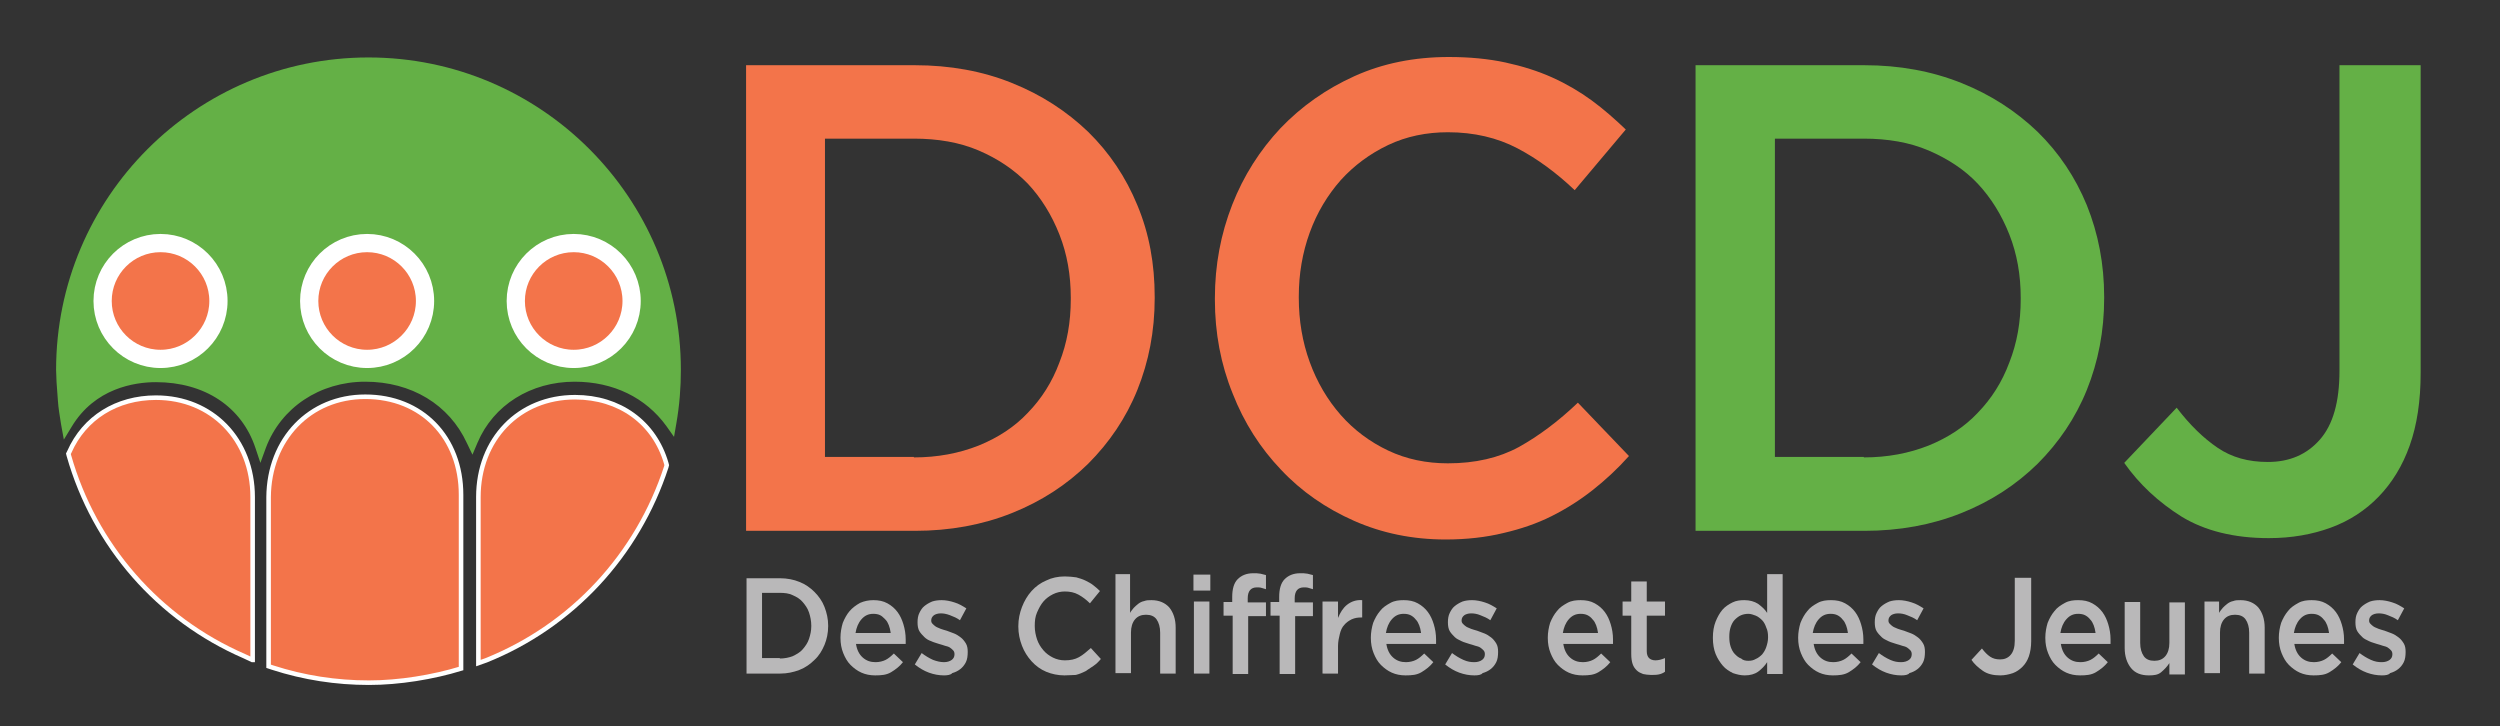 <?xml version="1.0" encoding="utf-8"?>
<!-- Generator: Adobe Illustrator 22.1.0, SVG Export Plug-In . SVG Version: 6.00 Build 0)  -->
<svg version="1.1" id="Layer_1" xmlns="http://www.w3.org/2000/svg" xmlns:xlink="http://www.w3.org/1999/xlink" x="0px" y="0px"
	 viewBox="0 0 548.2 159.2" style="enable-background:new 0 0 548.2 159.2;" xml:space="preserve">
<rect x="0" y="0" width="548.2" height="159.2" fill="#333333" stroke="none"/>
<style type="text/css">
	.st0{fill:#64B046;}
	.st1{fill:#F3744A;stroke:#FFFFFF;stroke-miterlimit:10;}
	.st2{fill:#F3744A;}
	.st3{fill:#F3744A;stroke:#FFFFFF;stroke-width:4;stroke-miterlimit:10;}
	.st4{fill:#B9B8B9;}
</style>
<path class="st0" d="M57.1,101.5L56,98.2c-3-9-11.1-14.4-21.8-14.4c-4.7,0-13.4,1.3-18.5,9.8l-1.7,2.8l-0.6-3.3
	c-0.3-1.9-0.6-3.6-0.7-5.2l-0.3-4.1c0-0.9-0.1-1.8-0.1-2.7c0-37.8,30.7-68.5,68.5-68.5s68.5,30.7,68.5,68.5c0,3.9-0.3,7.8-1,11.8
	l-0.5,2.9l-1.7-2.4c-4.5-6.2-11.6-9.7-20.1-9.7c-9.6,0-17.8,5.1-21.3,13.4l-1.1,2.6l-1.2-2.5c-3.9-8.5-12.2-13.5-22.3-13.5
	c-10,0-18.5,5.7-21.8,14.5L57.1,101.5z"/>
<path class="st0" d="M34.3,81.3c10.6,0,19,4.9,23,13.3c4.3-8.2,12.9-13.3,22.9-13.3c10.2,0,18.8,4.7,23.4,12.7
	c4.4-7.9,12.8-12.7,22.5-12.7c8.2,0,15.4,3,20.3,8.5c0.4-2.9,0.6-5.8,0.6-8.6c0-36.4-29.6-66-66-66s-66,29.6-66,66
	c0,0.8,0,1.7,0.1,2.5l0.3,4c0.1,0.6,0.1,1.3,0.2,2C19.8,84.3,26.5,81.3,34.3,81.3z"/>
<path class="st0" d="M125.6,79.6c-7,0-12.6-5.7-12.6-12.6c0-7,5.7-12.6,12.6-12.6S138.2,60,138.2,67
	C138.2,73.9,132.6,79.6,125.6,79.6z"/>
<path class="st0" d="M80.5,79.6c-7,0-12.6-5.7-12.6-12.6c0-7,5.7-12.6,12.6-12.6c7,0,12.6,5.7,12.6,12.6
	C93.2,73.9,87.5,79.6,80.5,79.6z"/>
<path class="st0" d="M80.5,56.8c-5.6,0-10.2,4.6-10.2,10.2s4.6,10.2,10.2,10.2c5.6,0,10.2-4.6,10.2-10.2S86.2,56.8,80.5,56.8z"/>
<path class="st0" d="M35.5,79.6c-7,0-12.6-5.7-12.6-12.6c0-7,5.7-12.6,12.6-12.6c7,0,12.6,5.7,12.6,12.6
	C48.2,73.9,42.5,79.6,35.5,79.6z"/>
<path class="st1" d="M55.3,144.7l-1.7-0.8c-18.9-8.2-32.9-24.3-38.5-44L15,99.5l0.2-0.4c3.3-7.5,10.4-11.9,19-11.9
	c12.3,0,21.2,9.2,21.2,21.8V144.7z"/>
<path class="st2" d="M17.6,99.7c5.3,18.2,18.1,33.2,35.3,41.2v-32c0-11.4-7.7-19.3-18.7-19.3C26.6,89.6,20.6,93.3,17.6,99.7z"/>
<path class="st1" d="M80.9,149.7c-7.2,0-14.3-1.1-21.1-3.3l-0.9-0.3v-37.1C59,96.3,67.9,87,80.1,87c12.4,0,21,8.9,21,21.5v35.9
	l0,2.2C94.9,148.5,87.5,149.7,80.9,149.7z"/>
<path class="st2" d="M61.5,144.3c12,3.7,25.1,3.9,37.3,0.5v-36.2c0-11.2-7.6-19.1-18.6-19.1c-11,0-18.7,8-18.7,19.4V144.3z"/>
<path class="st1" d="M104.9,145.4V109c0-12.7,8.9-21.9,21.2-21.9c9.7,0,17.4,5.5,20,14.5l0.1,0.4l-0.1,0.4
	c-6.3,19.3-20.6,34.8-39.5,42.4L104.9,145.4z"/>
<path class="st2" d="M126.1,89.6c-11,0-18.7,8-18.7,19.4v32.7c17.2-7.5,30.3-21.9,36.2-39.8C141.2,94.2,134.6,89.6,126.1,89.6z"/>
<circle class="st3" cx="80.5" cy="66" r="12.7"/>
<circle class="st3" cx="35.2" cy="66" r="12.7"/>
<circle class="st3" cx="125.8" cy="66" r="12.7"/>
<g>
	<path class="st2" d="M163.6,14.3h37c7.7,0,14.9,1.3,21.3,3.9c6.5,2.6,12,6.2,16.7,10.7c4.7,4.6,8.3,10,10.8,16.1
		c2.6,6.2,3.8,12.9,3.8,20.1v0.3c0,7.2-1.3,13.9-3.8,20.1c-2.5,6.2-6.2,11.6-10.8,16.2c-4.7,4.6-10.2,8.2-16.7,10.8
		c-6.5,2.6-13.6,3.9-21.3,3.9h-37V14.3z M200.4,100.3c5.2,0,9.9-0.9,14.2-2.6c4.2-1.7,7.9-4.1,10.8-7.2c3-3.1,5.3-6.7,6.9-11
		c1.7-4.3,2.5-8.9,2.5-13.9v-0.3c0-5-0.8-9.6-2.5-13.9c-1.7-4.3-4-8-6.9-11.1c-3-3.1-6.6-5.5-10.8-7.3c-4.2-1.8-9-2.6-14.2-2.6
		h-19.5v69.8H200.4z"/>
	<path class="st2" d="M317,118.3c-7.3,0-14-1.4-20.1-4.1c-6.1-2.7-11.5-6.4-16-11.2c-4.5-4.7-8.1-10.3-10.6-16.7
		c-2.6-6.4-3.9-13.3-3.9-20.6v-0.3c0-7.3,1.3-14.1,3.8-20.5c2.5-6.4,6.1-12,10.6-16.8c4.6-4.8,10-8.6,16.2-11.4s13.1-4.2,20.7-4.2
		c4.5,0,8.7,0.4,12.4,1.2c3.7,0.8,7.2,1.9,10.3,3.3c3.1,1.4,6,3.1,8.6,5c2.6,1.9,5.1,4.1,7.5,6.4l-11.2,13.3
		c-4-3.8-8.2-6.9-12.6-9.2c-4.4-2.3-9.5-3.5-15.2-3.5c-4.7,0-9.1,0.9-13.1,2.8c-4,1.9-7.5,4.5-10.4,7.7c-2.9,3.3-5.2,7.1-6.8,11.5
		c-1.6,4.4-2.4,9.1-2.4,14v0.3c0,5,0.8,9.7,2.4,14.1c1.6,4.4,3.9,8.3,6.8,11.6c2.9,3.3,6.4,5.9,10.4,7.8c4,1.9,8.4,2.8,13.1,2.8
		c6,0,11.2-1.2,15.6-3.6c4.3-2.4,8.6-5.6,12.9-9.7l11.2,11.7c-2.5,2.8-5.2,5.3-8,7.5c-2.8,2.2-5.8,4.1-9,5.7
		c-3.2,1.6-6.7,2.8-10.6,3.7C325.9,117.8,321.6,118.3,317,118.3z"/>
	<path class="st0" d="M371.8,14.3h37c7.7,0,14.8,1.3,21.3,3.9c6.5,2.6,12,6.2,16.7,10.7c4.7,4.6,8.3,10,10.8,16.1
		c2.5,6.2,3.8,12.9,3.8,20.1v0.3c0,7.2-1.3,13.9-3.8,20.1c-2.5,6.2-6.2,11.6-10.8,16.2c-4.7,4.6-10.2,8.2-16.7,10.8
		c-6.5,2.6-13.6,3.9-21.3,3.9h-37V14.3z M408.7,100.3c5.2,0,9.9-0.9,14.2-2.6c4.2-1.7,7.9-4.1,10.8-7.2c3-3.1,5.3-6.7,6.9-11
		c1.7-4.3,2.5-8.9,2.5-13.9v-0.3c0-5-0.8-9.6-2.5-13.9c-1.7-4.3-4-8-6.9-11.1s-6.6-5.5-10.8-7.3c-4.2-1.8-9-2.6-14.2-2.6h-19.5v69.8
		H408.7z"/>
	<path class="st0" d="M497.5,118c-7.6,0-14-1.6-19.1-4.7c-5.1-3.2-9.3-7.1-12.6-11.8l11.5-12.1c2.9,3.8,5.9,6.7,9,8.8
		c3.1,2.1,6.7,3.1,11,3.1c4.7,0,8.5-1.6,11.4-4.9c2.9-3.3,4.3-8.3,4.3-15.1v-67h17.8v67.5c0,6.1-0.8,11.4-2.4,15.9
		c-1.6,4.5-3.9,8.2-6.8,11.2c-2.9,3-6.4,5.3-10.5,6.8C507,117.2,502.5,118,497.5,118z"/>
</g>
<g>
	<path class="st4" d="M163.7,126.8h7.4c1.5,0,3,0.3,4.2,0.8c1.3,0.5,2.4,1.3,3.3,2.2c0.9,0.9,1.7,2,2.2,3.3c0.5,1.3,0.8,2.6,0.8,4.1
		v0.1c0,1.5-0.3,2.9-0.8,4.1s-1.2,2.4-2.2,3.3c-0.9,0.9-2,1.7-3.3,2.2s-2.7,0.8-4.2,0.8h-7.4V126.8z M171,144.4c1,0,2-0.2,2.8-0.5
		c0.8-0.4,1.6-0.8,2.2-1.5s1.1-1.4,1.4-2.3c0.3-0.9,0.5-1.8,0.5-2.8v-0.1c0-1-0.2-2-0.5-2.9c-0.3-0.9-0.8-1.6-1.4-2.3
		s-1.3-1.1-2.2-1.5c-0.8-0.4-1.8-0.5-2.8-0.5h-3.9v14.3H171z"/>
	<path class="st4" d="M191.9,148.1c-1.1,0-2.1-0.2-3-0.6c-0.9-0.4-1.7-1-2.4-1.7c-0.7-0.7-1.2-1.6-1.6-2.6c-0.4-1-0.6-2.1-0.6-3.3
		v-0.1c0-1.1,0.2-2.2,0.5-3.2c0.4-1,0.9-1.9,1.5-2.6s1.4-1.3,2.3-1.8c0.9-0.4,1.9-0.6,2.9-0.6c1.2,0,2.2,0.2,3.1,0.7
		c0.9,0.5,1.6,1.1,2.2,1.9c0.6,0.8,1,1.7,1.3,2.7c0.3,1,0.5,2.1,0.5,3.3c0,0.2,0,0.3,0,0.5c0,0.2,0,0.3,0,0.5h-10.9
		c0.2,1.3,0.7,2.3,1.5,3c0.8,0.7,1.7,1,2.8,1c0.8,0,1.6-0.2,2.2-0.5s1.2-0.8,1.8-1.4l2,1.9c-0.7,0.9-1.6,1.6-2.6,2.2
		S193.3,148.1,191.9,148.1z M195.3,138.7c-0.1-0.6-0.2-1.1-0.4-1.6c-0.2-0.5-0.4-0.9-0.8-1.3s-0.7-0.7-1.1-0.9
		c-0.4-0.2-0.9-0.3-1.5-0.3c-1.1,0-1.9,0.4-2.6,1.2c-0.7,0.8-1.1,1.8-1.3,3H195.3z"/>
	<path class="st4" d="M207,148.1c-1.1,0-2.2-0.2-3.3-0.6c-1.1-0.4-2.1-1-3.1-1.8l1.5-2.5c0.8,0.6,1.6,1.1,2.5,1.5
		c0.8,0.3,1.6,0.5,2.4,0.5c0.7,0,1.3-0.2,1.7-0.5c0.4-0.3,0.6-0.7,0.6-1.2v-0.1c0-0.3-0.1-0.6-0.3-0.8s-0.4-0.4-0.7-0.6
		c-0.3-0.2-0.7-0.3-1.1-0.4s-0.8-0.3-1.3-0.4c-0.5-0.2-1.1-0.3-1.7-0.6c-0.6-0.2-1.1-0.5-1.5-0.9s-0.8-0.8-1.1-1.3s-0.4-1.2-0.4-1.9
		v-0.1c0-0.7,0.1-1.4,0.4-2c0.3-0.6,0.6-1.1,1.1-1.5s1-0.7,1.7-1c0.6-0.2,1.3-0.3,2.1-0.3c0.9,0,1.9,0.2,2.8,0.5
		c1,0.3,1.8,0.8,2.6,1.3l-1.4,2.6c-0.7-0.5-1.4-0.8-2.2-1.1s-1.4-0.4-2-0.4c-0.7,0-1.2,0.2-1.5,0.4c-0.4,0.3-0.6,0.7-0.6,1.1v0.1
		c0,0.3,0.1,0.5,0.3,0.7c0.2,0.2,0.4,0.4,0.7,0.6c0.3,0.2,0.7,0.3,1.1,0.5c0.4,0.1,0.8,0.3,1.3,0.4c0.5,0.2,1.1,0.4,1.6,0.6
		c0.5,0.2,1,0.5,1.5,0.9c0.4,0.3,0.8,0.8,1.1,1.3c0.3,0.5,0.4,1.1,0.4,1.8v0.1c0,0.8-0.1,1.6-0.4,2.2c-0.3,0.6-0.7,1.1-1.2,1.5
		c-0.5,0.4-1.1,0.7-1.8,0.9C208.5,148,207.7,148.1,207,148.1z"/>
	<path class="st4" d="M233.4,148.1c-1.4,0-2.8-0.3-4-0.8s-2.3-1.3-3.2-2.3c-0.9-1-1.6-2.1-2.1-3.4s-0.8-2.7-0.8-4.2v-0.1
		c0-1.5,0.3-2.9,0.8-4.2c0.5-1.3,1.2-2.5,2.1-3.5c0.9-1,2-1.8,3.2-2.3c1.2-0.6,2.6-0.9,4.1-0.9c0.9,0,1.7,0.1,2.5,0.2
		c0.7,0.2,1.4,0.4,2,0.7s1.2,0.6,1.7,1c0.5,0.4,1,0.8,1.5,1.3l-2.2,2.7c-0.8-0.8-1.6-1.4-2.5-1.9c-0.9-0.5-1.9-0.7-3-0.7
		c-0.9,0-1.8,0.2-2.6,0.6c-0.8,0.4-1.5,0.9-2.1,1.6c-0.6,0.7-1,1.5-1.4,2.4s-0.5,1.9-0.5,2.9v0.1c0,1,0.2,2,0.5,2.9
		c0.3,0.9,0.8,1.7,1.4,2.4c0.6,0.7,1.3,1.2,2.1,1.6c0.8,0.4,1.7,0.6,2.6,0.6c1.2,0,2.2-0.2,3.1-0.7c0.9-0.5,1.7-1.2,2.6-2l2.2,2.4
		c-0.5,0.6-1,1.1-1.6,1.5c-0.6,0.4-1.2,0.8-1.8,1.2c-0.6,0.3-1.3,0.6-2.1,0.8C235.2,148,234.4,148.1,233.4,148.1z"/>
	<path class="st4" d="M244.4,125.9h3.4v8.5c0.2-0.4,0.5-0.7,0.8-1.1c0.3-0.3,0.6-0.6,1-0.9c0.4-0.3,0.8-0.5,1.3-0.6
		c0.5-0.2,1-0.2,1.6-0.2c1.7,0,3,0.6,3.9,1.6c0.9,1.1,1.4,2.6,1.4,4.4v10.1h-3.4v-9c0-1.2-0.3-2.2-0.8-2.9c-0.5-0.7-1.3-1-2.3-1
		c-1,0-1.8,0.3-2.4,1c-0.6,0.7-0.9,1.7-0.9,2.9v8.9h-3.4V125.9z"/>
	<path class="st4" d="M261.7,126h3.7v3.5h-3.7V126z M261.8,131.9h3.4v15.8h-3.4V131.9z"/>
	<path class="st4" d="M270.2,135h-1.9v-3h1.9v-1.1c0-1.8,0.4-3.1,1.2-3.9c0.8-0.8,1.9-1.3,3.4-1.3c0.6,0,1.1,0,1.6,0.1
		c0.4,0.1,0.8,0.2,1.2,0.3v3.1c-0.3-0.1-0.7-0.2-1-0.3s-0.7-0.1-1-0.1c-1.3,0-2,0.8-2,2.4v0.9h4v3h-3.9v12.7h-3.4V135z"/>
	<path class="st4" d="M280.5,135h-1.9v-3h1.9v-1.1c0-1.8,0.4-3.1,1.2-3.9c0.8-0.8,1.9-1.3,3.4-1.3c0.6,0,1.1,0,1.6,0.1
		c0.4,0.1,0.8,0.2,1.2,0.3v3.1c-0.3-0.1-0.7-0.2-1-0.3s-0.7-0.1-1-0.1c-1.3,0-2,0.8-2,2.4v0.9h4v3h-3.9v12.7h-3.4V135z"/>
	<path class="st4" d="M290,131.9h3.4v3.6c0.5-1.2,1.1-2.2,2-2.9c0.9-0.7,2-1.1,3.3-1v3.8h-0.2c-0.8,0-1.4,0.1-2.1,0.4
		c-0.6,0.3-1.2,0.7-1.6,1.2c-0.5,0.5-0.8,1.2-1,2c-0.2,0.8-0.4,1.7-0.4,2.7v6H290V131.9z"/>
	<path class="st4" d="M308.2,148.1c-1.1,0-2.1-0.2-3-0.6c-0.9-0.4-1.7-1-2.4-1.7c-0.7-0.7-1.2-1.6-1.6-2.6c-0.4-1-0.6-2.1-0.6-3.3
		v-0.1c0-1.1,0.2-2.2,0.5-3.2c0.4-1,0.9-1.9,1.5-2.6c0.6-0.8,1.4-1.3,2.3-1.8s1.9-0.6,2.9-0.6c1.2,0,2.2,0.2,3.1,0.7
		c0.9,0.5,1.6,1.1,2.2,1.9c0.6,0.8,1,1.7,1.3,2.7c0.3,1,0.5,2.1,0.5,3.3c0,0.2,0,0.3,0,0.5c0,0.2,0,0.3,0,0.5H304
		c0.2,1.3,0.7,2.3,1.5,3c0.8,0.7,1.7,1,2.8,1c0.8,0,1.6-0.2,2.2-0.5c0.6-0.3,1.2-0.8,1.8-1.4l2,1.9c-0.7,0.9-1.6,1.6-2.6,2.2
		S309.6,148.1,308.2,148.1z M311.6,138.7c-0.1-0.6-0.2-1.1-0.4-1.6c-0.2-0.5-0.4-0.9-0.8-1.3c-0.3-0.4-0.7-0.7-1.1-0.9
		c-0.4-0.2-0.9-0.3-1.5-0.3c-1.1,0-1.9,0.4-2.6,1.2c-0.7,0.8-1.1,1.8-1.3,3H311.6z"/>
	<path class="st4" d="M323.3,148.1c-1.1,0-2.2-0.2-3.3-0.6s-2.1-1-3.1-1.8l1.5-2.5c0.8,0.6,1.6,1.1,2.5,1.5s1.6,0.5,2.4,0.5
		c0.7,0,1.3-0.2,1.7-0.5c0.4-0.3,0.6-0.7,0.6-1.2v-0.1c0-0.3-0.1-0.6-0.3-0.8s-0.4-0.4-0.7-0.6c-0.3-0.2-0.7-0.3-1.1-0.4
		s-0.8-0.3-1.3-0.4c-0.5-0.2-1.1-0.3-1.7-0.6s-1.1-0.5-1.5-0.9s-0.8-0.8-1.1-1.3s-0.4-1.2-0.4-1.9v-0.1c0-0.7,0.1-1.4,0.4-2
		s0.6-1.1,1.1-1.5s1-0.7,1.7-1c0.6-0.2,1.3-0.3,2.1-0.3c0.9,0,1.9,0.2,2.8,0.5c1,0.3,1.8,0.8,2.6,1.3l-1.4,2.6
		c-0.7-0.5-1.4-0.8-2.2-1.1c-0.7-0.3-1.4-0.4-2-0.4c-0.7,0-1.2,0.2-1.5,0.4c-0.4,0.3-0.6,0.7-0.6,1.1v0.1c0,0.3,0.1,0.5,0.3,0.7
		c0.2,0.2,0.4,0.4,0.7,0.6c0.3,0.2,0.7,0.3,1.1,0.5c0.4,0.1,0.8,0.3,1.3,0.4c0.5,0.2,1.1,0.4,1.6,0.6c0.5,0.2,1,0.5,1.5,0.9
		c0.4,0.3,0.8,0.8,1.1,1.3c0.3,0.5,0.4,1.1,0.4,1.8v0.1c0,0.8-0.1,1.6-0.4,2.2s-0.7,1.1-1.2,1.5c-0.5,0.4-1.1,0.7-1.8,0.9
		C324.8,148,324.1,148.1,323.3,148.1z"/>
	<path class="st4" d="M347,148.1c-1.1,0-2.1-0.2-3-0.6c-0.9-0.4-1.7-1-2.4-1.7c-0.7-0.7-1.2-1.6-1.6-2.6c-0.4-1-0.6-2.1-0.6-3.3
		v-0.1c0-1.1,0.2-2.2,0.5-3.2c0.4-1,0.9-1.9,1.5-2.6c0.6-0.8,1.4-1.3,2.3-1.8s1.9-0.6,2.9-0.6c1.2,0,2.2,0.2,3.1,0.7
		c0.9,0.5,1.6,1.1,2.2,1.9c0.6,0.8,1,1.7,1.3,2.7c0.3,1,0.5,2.1,0.5,3.3c0,0.2,0,0.3,0,0.5c0,0.2,0,0.3,0,0.5h-10.9
		c0.2,1.3,0.7,2.3,1.5,3c0.8,0.7,1.7,1,2.8,1c0.8,0,1.6-0.2,2.2-0.5c0.6-0.3,1.2-0.8,1.8-1.4l2,1.9c-0.7,0.9-1.6,1.6-2.6,2.2
		S348.4,148.1,347,148.1z M350.4,138.7c-0.1-0.6-0.2-1.1-0.4-1.6c-0.2-0.5-0.4-0.9-0.8-1.3c-0.3-0.4-0.7-0.7-1.1-0.9
		c-0.4-0.2-0.9-0.3-1.5-0.3c-1.1,0-1.9,0.4-2.6,1.2c-0.7,0.8-1.1,1.8-1.3,3H350.4z"/>
	<path class="st4" d="M362,148c-0.6,0-1.2-0.1-1.7-0.2c-0.5-0.2-1-0.4-1.4-0.8s-0.7-0.8-0.9-1.4c-0.2-0.6-0.3-1.3-0.3-2.2V135h-1.9
		v-3.1h1.9v-4.4h3.4v4.4h4v3.1h-4v7.8c0,0.7,0.2,1.2,0.5,1.5c0.3,0.3,0.8,0.5,1.4,0.5c0.7,0,1.4-0.2,2.1-0.5v3
		c-0.4,0.3-0.9,0.5-1.4,0.6C363.2,148,362.6,148,362,148z"/>
	<path class="st4" d="M382.6,148.1c-0.9,0-1.7-0.2-2.6-0.5c-0.8-0.4-1.6-0.9-2.2-1.6s-1.2-1.6-1.6-2.6c-0.4-1-0.6-2.2-0.6-3.5v-0.1
		c0-1.3,0.2-2.5,0.6-3.5c0.4-1,0.9-1.9,1.5-2.6c0.6-0.7,1.4-1.2,2.2-1.6c0.8-0.4,1.7-0.5,2.6-0.5c1.2,0,2.2,0.3,3,0.8
		c0.8,0.6,1.5,1.2,2,2v-8.5h3.4v21.9h-3.4l0-2.6c-0.5,0.8-1.2,1.5-2,2.1C384.8,147.8,383.8,148.1,382.6,148.1z M383.4,144.9
		c0.6,0,1.1-0.1,1.6-0.4c0.5-0.2,1-0.6,1.4-1c0.4-0.5,0.7-1,0.9-1.6c0.2-0.6,0.4-1.3,0.4-2.1v-0.1c0-0.8-0.1-1.5-0.4-2.1
		c-0.2-0.6-0.5-1.2-0.9-1.6c-0.4-0.4-0.9-0.8-1.4-1c-0.5-0.2-1.1-0.4-1.6-0.4c-0.6,0-1.1,0.1-1.6,0.3c-0.5,0.2-1,0.6-1.4,1
		s-0.7,1-0.9,1.6c-0.2,0.6-0.3,1.3-0.3,2.1v0.1c0,0.8,0.1,1.5,0.3,2.1c0.2,0.6,0.5,1.2,0.9,1.6c0.4,0.4,0.8,0.8,1.4,1
		C382.2,144.8,382.8,144.9,383.4,144.9z"/>
	<path class="st4" d="M401.9,148.1c-1.1,0-2.1-0.2-3-0.6c-0.9-0.4-1.7-1-2.4-1.7c-0.7-0.7-1.2-1.6-1.6-2.6c-0.4-1-0.6-2.1-0.6-3.3
		v-0.1c0-1.1,0.2-2.2,0.5-3.2c0.4-1,0.9-1.9,1.5-2.6c0.6-0.8,1.4-1.3,2.3-1.8s1.9-0.6,2.9-0.6c1.2,0,2.2,0.2,3.1,0.7
		c0.9,0.5,1.6,1.1,2.2,1.9c0.6,0.8,1,1.7,1.3,2.7c0.3,1,0.5,2.1,0.5,3.3c0,0.2,0,0.3,0,0.5c0,0.2,0,0.3,0,0.5h-10.9
		c0.2,1.3,0.7,2.3,1.5,3c0.8,0.7,1.7,1,2.8,1c0.8,0,1.6-0.2,2.2-0.5c0.6-0.3,1.2-0.8,1.8-1.4l2,1.9c-0.7,0.9-1.6,1.6-2.6,2.2
		S403.2,148.1,401.9,148.1z M405.2,138.7c-0.1-0.6-0.2-1.1-0.4-1.6c-0.2-0.5-0.4-0.9-0.8-1.3c-0.3-0.4-0.7-0.7-1.1-0.9
		c-0.4-0.2-0.9-0.3-1.5-0.3c-1.1,0-1.9,0.4-2.6,1.2c-0.7,0.8-1.1,1.8-1.3,3H405.2z"/>
	<path class="st4" d="M416.9,148.1c-1.1,0-2.2-0.2-3.3-0.6s-2.1-1-3.1-1.8l1.5-2.5c0.8,0.6,1.6,1.1,2.5,1.5s1.6,0.5,2.4,0.5
		c0.7,0,1.3-0.2,1.7-0.5c0.4-0.3,0.6-0.7,0.6-1.2v-0.1c0-0.3-0.1-0.6-0.3-0.8s-0.4-0.4-0.7-0.6c-0.3-0.2-0.7-0.3-1.1-0.4
		s-0.8-0.3-1.3-0.4c-0.5-0.2-1.1-0.3-1.7-0.6s-1.1-0.5-1.5-0.9s-0.8-0.8-1.1-1.3s-0.4-1.2-0.4-1.9v-0.1c0-0.7,0.1-1.4,0.4-2
		s0.6-1.1,1.1-1.5s1-0.7,1.7-1c0.6-0.2,1.3-0.3,2.1-0.3c0.9,0,1.9,0.2,2.8,0.5c1,0.3,1.8,0.8,2.6,1.3l-1.4,2.6
		c-0.7-0.5-1.4-0.8-2.2-1.1c-0.7-0.3-1.4-0.4-2-0.4c-0.7,0-1.2,0.2-1.5,0.4c-0.4,0.3-0.6,0.7-0.6,1.1v0.1c0,0.3,0.1,0.5,0.3,0.7
		c0.2,0.2,0.4,0.4,0.7,0.6c0.3,0.2,0.7,0.3,1.1,0.5c0.4,0.1,0.8,0.3,1.3,0.4c0.5,0.2,1.1,0.4,1.6,0.6c0.5,0.2,1,0.5,1.5,0.9
		c0.4,0.3,0.8,0.8,1.1,1.3c0.3,0.5,0.4,1.1,0.4,1.8v0.1c0,0.8-0.1,1.6-0.4,2.2s-0.7,1.1-1.2,1.5c-0.5,0.4-1.1,0.7-1.8,0.9
		C418.4,148,417.7,148.1,416.9,148.1z"/>
	<path class="st4" d="M438.6,148.1c-1.5,0-2.8-0.3-3.8-1s-1.9-1.5-2.5-2.4l2.3-2.5c0.6,0.8,1.2,1.4,1.8,1.8c0.6,0.4,1.3,0.6,2.2,0.6
		c0.9,0,1.7-0.3,2.3-1c0.6-0.7,0.9-1.7,0.9-3.1v-13.8h3.6v13.9c0,1.3-0.2,2.4-0.5,3.3c-0.3,0.9-0.8,1.7-1.4,2.3
		c-0.6,0.6-1.3,1.1-2.1,1.4C440.5,147.9,439.6,148.1,438.6,148.1z"/>
	<path class="st4" d="M456.1,148.1c-1.1,0-2.1-0.2-3-0.6c-0.9-0.4-1.7-1-2.4-1.7c-0.7-0.7-1.2-1.6-1.6-2.6c-0.4-1-0.6-2.1-0.6-3.3
		v-0.1c0-1.1,0.2-2.2,0.5-3.2c0.4-1,0.9-1.9,1.5-2.6c0.6-0.8,1.4-1.3,2.3-1.8s1.9-0.6,2.9-0.6c1.2,0,2.2,0.2,3.1,0.7
		c0.9,0.5,1.6,1.1,2.2,1.9c0.6,0.8,1,1.7,1.3,2.7c0.3,1,0.5,2.1,0.5,3.3c0,0.2,0,0.3,0,0.5c0,0.2,0,0.3,0,0.5h-10.9
		c0.2,1.3,0.7,2.3,1.5,3c0.8,0.7,1.7,1,2.8,1c0.8,0,1.6-0.2,2.2-0.5c0.6-0.3,1.2-0.8,1.8-1.4l2,1.9c-0.7,0.9-1.6,1.6-2.6,2.2
		S457.5,148.1,456.1,148.1z M459.5,138.7c-0.1-0.6-0.2-1.1-0.4-1.6c-0.2-0.5-0.4-0.9-0.8-1.3c-0.3-0.4-0.7-0.7-1.1-0.9
		c-0.4-0.2-0.9-0.3-1.5-0.3c-1.1,0-1.9,0.4-2.6,1.2c-0.7,0.8-1.1,1.8-1.3,3H459.5z"/>
	<path class="st4" d="M471.2,148.1c-1.7,0-3-0.5-3.9-1.6s-1.4-2.6-1.4-4.4v-10.1h3.4v9c0,1.2,0.3,2.2,0.8,2.9c0.5,0.7,1.3,1,2.3,1
		c1,0,1.8-0.3,2.4-1c0.6-0.7,0.9-1.7,0.9-2.9v-8.9h3.4v15.8h-3.4v-2.5c-0.5,0.8-1.1,1.4-1.8,2S472.3,148.1,471.2,148.1z"/>
	<path class="st4" d="M483.2,131.9h3.4v2.5c0.2-0.4,0.5-0.7,0.8-1.1c0.3-0.3,0.6-0.6,1-0.9c0.4-0.3,0.8-0.5,1.3-0.6
		c0.5-0.2,1-0.2,1.6-0.2c1.7,0,3,0.6,3.9,1.6c0.9,1.1,1.4,2.6,1.4,4.4v10.1h-3.4v-9c0-1.2-0.3-2.2-0.8-2.9c-0.5-0.7-1.3-1-2.3-1
		c-1,0-1.8,0.3-2.4,1c-0.6,0.7-0.9,1.7-0.9,2.9v8.9h-3.4V131.9z"/>
	<path class="st4" d="M507.3,148.1c-1.1,0-2.1-0.2-3-0.6c-0.9-0.4-1.7-1-2.4-1.7c-0.7-0.7-1.2-1.6-1.6-2.6c-0.4-1-0.6-2.1-0.6-3.3
		v-0.1c0-1.1,0.2-2.2,0.5-3.2c0.4-1,0.9-1.9,1.5-2.6c0.6-0.8,1.4-1.3,2.3-1.8s1.9-0.6,2.9-0.6c1.2,0,2.2,0.2,3.1,0.7
		c0.9,0.5,1.6,1.1,2.2,1.9c0.6,0.8,1,1.7,1.3,2.7c0.3,1,0.5,2.1,0.5,3.3c0,0.2,0,0.3,0,0.5c0,0.2,0,0.3,0,0.5h-10.9
		c0.2,1.3,0.7,2.3,1.5,3c0.8,0.7,1.7,1,2.8,1c0.8,0,1.6-0.2,2.2-0.5c0.6-0.3,1.2-0.8,1.8-1.4l2,1.9c-0.7,0.9-1.6,1.6-2.6,2.2
		S508.7,148.1,507.3,148.1z M510.7,138.7c-0.1-0.6-0.2-1.1-0.4-1.6c-0.2-0.5-0.4-0.9-0.8-1.3c-0.3-0.4-0.7-0.7-1.1-0.9
		c-0.4-0.2-0.9-0.3-1.5-0.3c-1.1,0-1.9,0.4-2.6,1.2c-0.7,0.8-1.1,1.8-1.3,3H510.7z"/>
	<path class="st4" d="M522.3,148.1c-1.1,0-2.2-0.2-3.3-0.6s-2.1-1-3.1-1.8l1.5-2.5c0.8,0.6,1.6,1.1,2.5,1.5s1.6,0.5,2.4,0.5
		c0.7,0,1.3-0.2,1.7-0.5c0.4-0.3,0.6-0.7,0.6-1.2v-0.1c0-0.3-0.1-0.6-0.3-0.8s-0.4-0.4-0.7-0.6c-0.3-0.2-0.7-0.3-1.1-0.4
		s-0.8-0.3-1.3-0.4c-0.5-0.2-1.1-0.3-1.7-0.6s-1.1-0.5-1.5-0.9s-0.8-0.8-1.1-1.3s-0.4-1.2-0.4-1.9v-0.1c0-0.7,0.1-1.4,0.4-2
		s0.6-1.1,1.1-1.5s1-0.7,1.7-1c0.6-0.2,1.3-0.3,2.1-0.3c0.9,0,1.9,0.2,2.8,0.5c1,0.3,1.8,0.8,2.6,1.3l-1.4,2.6
		c-0.7-0.5-1.4-0.8-2.2-1.1c-0.7-0.3-1.4-0.4-2-0.4c-0.7,0-1.2,0.2-1.5,0.4c-0.4,0.3-0.6,0.7-0.6,1.1v0.1c0,0.3,0.1,0.5,0.3,0.7
		c0.2,0.2,0.4,0.4,0.7,0.6c0.3,0.2,0.7,0.3,1.1,0.5c0.4,0.1,0.8,0.3,1.3,0.4c0.5,0.2,1.1,0.4,1.6,0.6c0.5,0.2,1,0.5,1.5,0.9
		c0.4,0.3,0.8,0.8,1.1,1.3c0.3,0.5,0.4,1.1,0.4,1.8v0.1c0,0.8-0.1,1.6-0.4,2.2s-0.7,1.1-1.2,1.5c-0.5,0.4-1.1,0.7-1.8,0.9
		C523.8,148,523.1,148.1,522.3,148.1z"/>
</g>
</svg>
